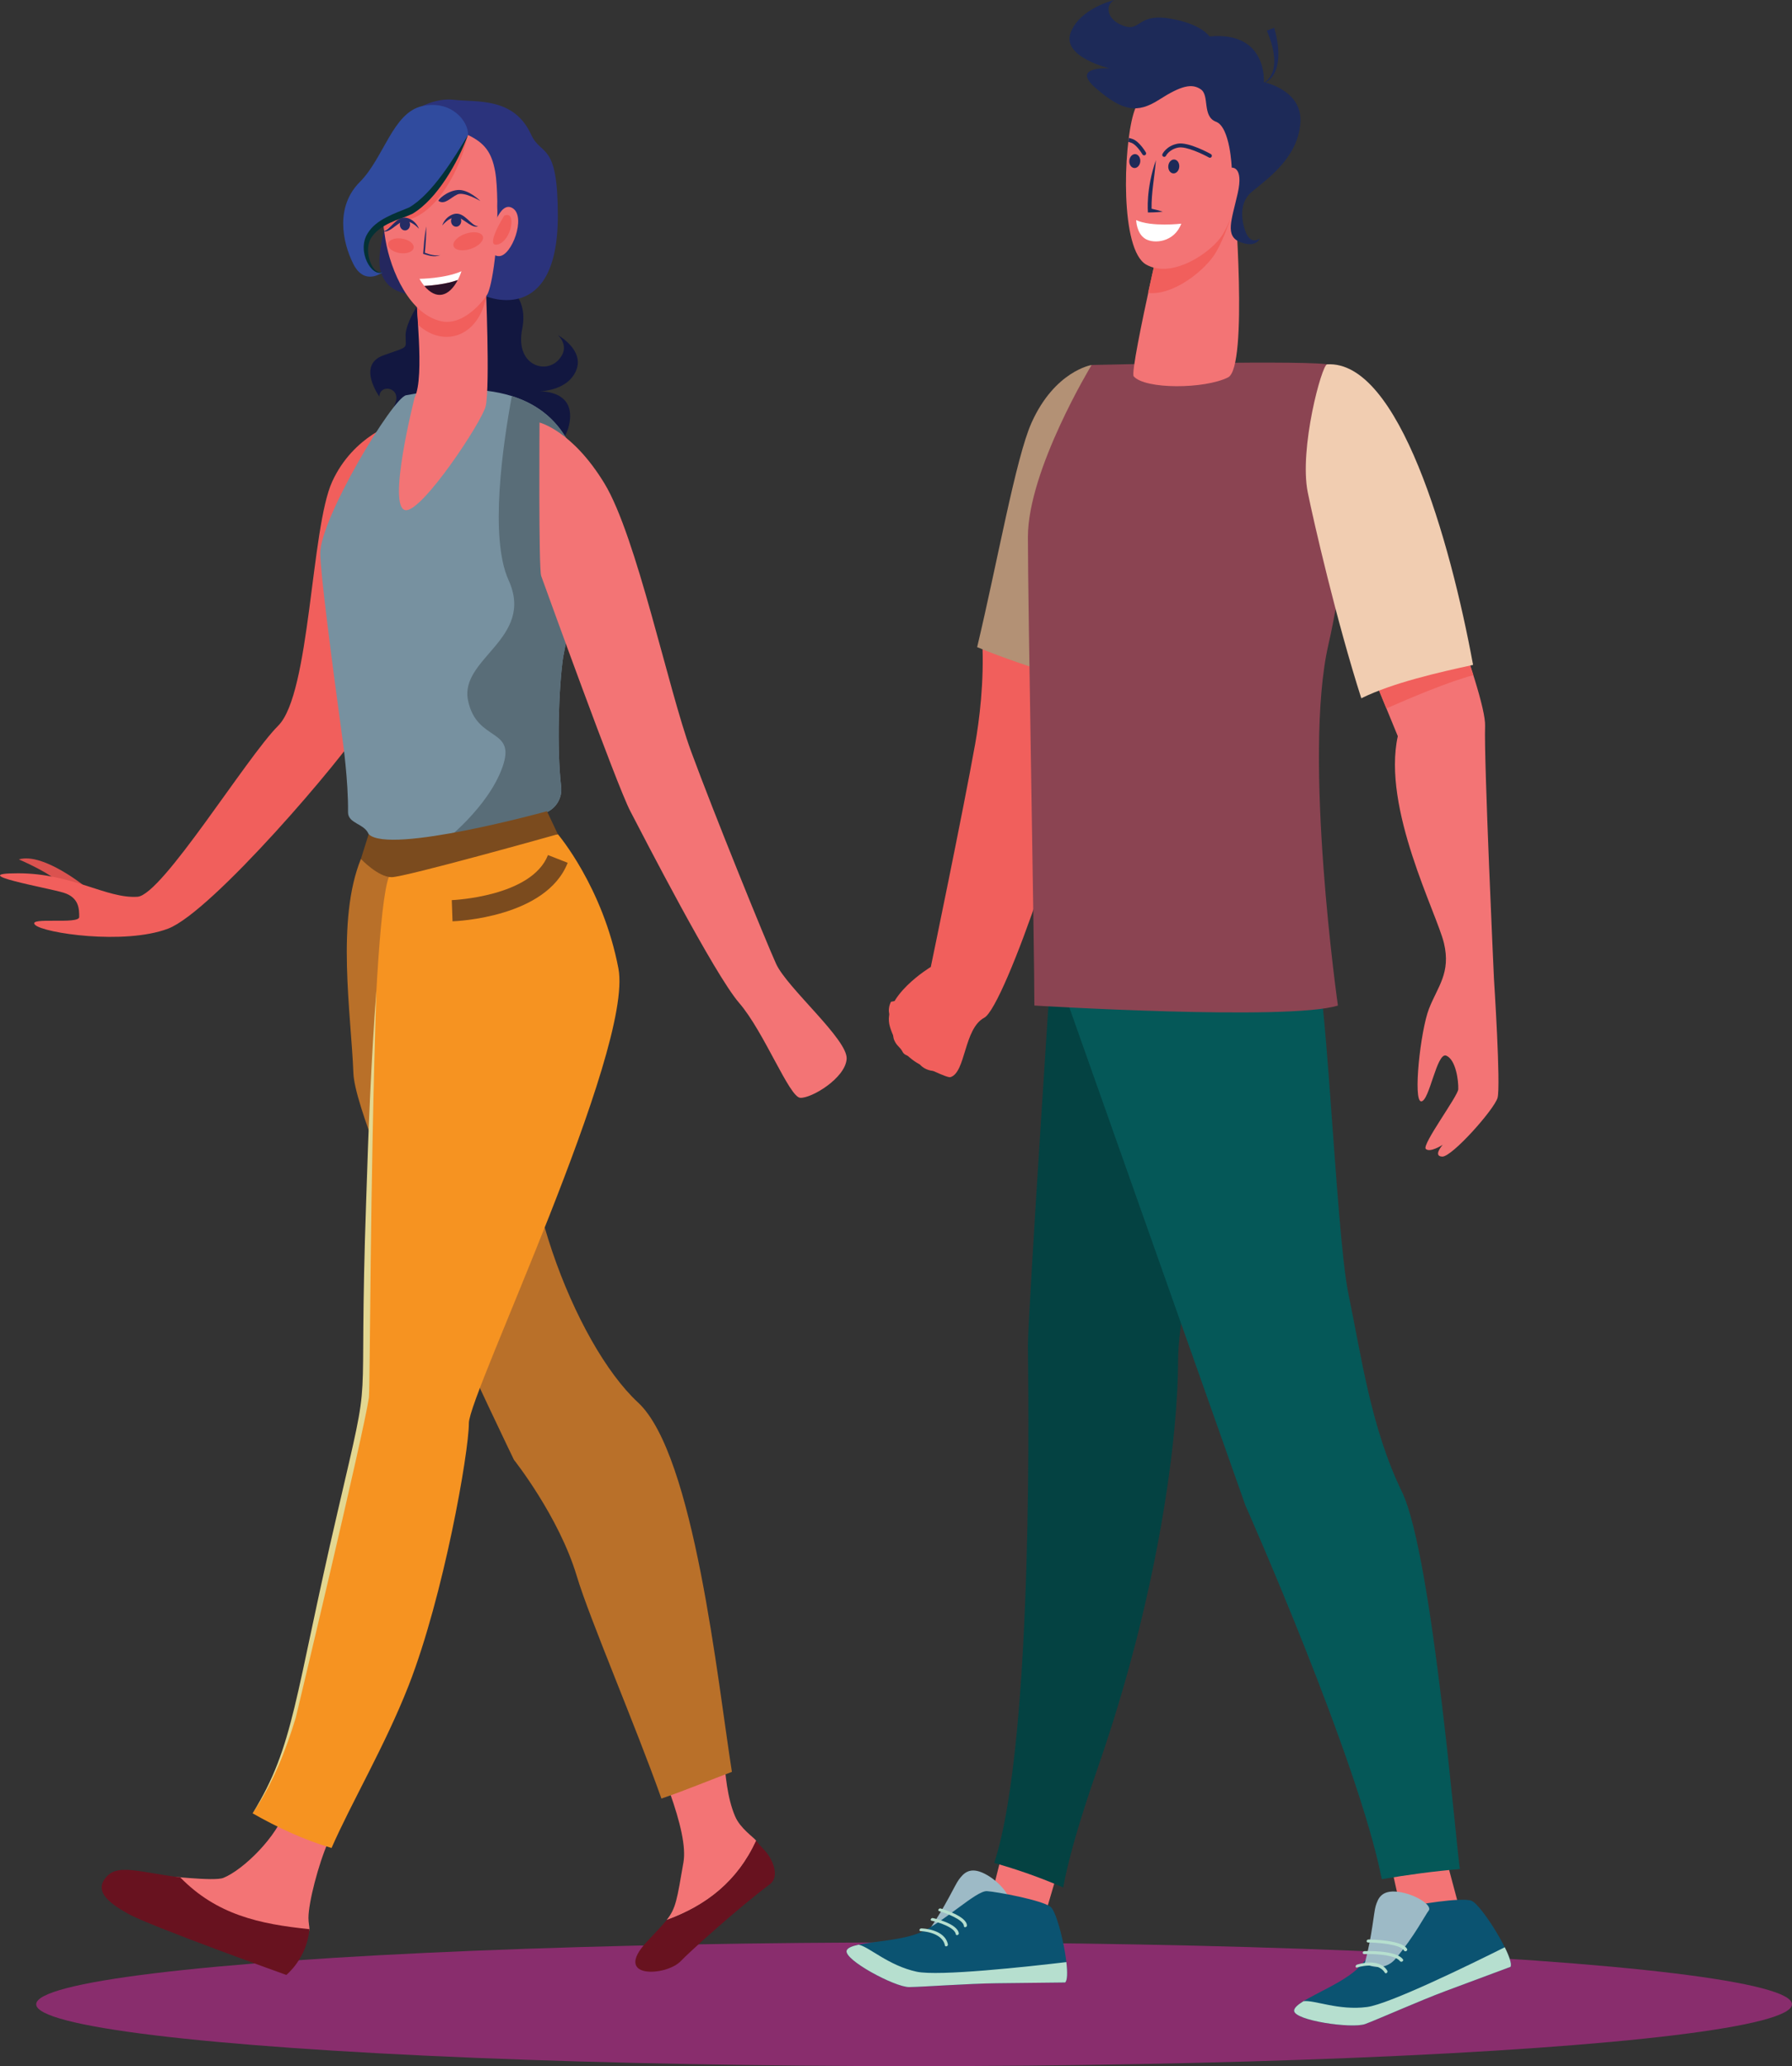 <?xml version="1.0" encoding="utf-8"?>
<!-- Generator: Adobe Illustrator 16.0.0, SVG Export Plug-In . SVG Version: 6.00 Build 0)  -->
<!DOCTYPE svg PUBLIC "-//W3C//DTD SVG 1.1//EN" "http://www.w3.org/Graphics/SVG/1.1/DTD/svg11.dtd">
<svg version="1.1" id="Layer_1" xmlns="http://www.w3.org/2000/svg" xmlns:xlink="http://www.w3.org/1999/xlink" x="0px" y="0px"
	 width="214.887px" height="247.652px" viewBox="0 0 214.887 247.652" enable-background="new 0 0 214.887 247.652"
	 xml:space="preserve">
<rect x="0" y="0" width="214.887" height="247.652" fill="#333333" stroke="none"/>
<g>
	<path fill="#DB524F" d="M2.26,103.007c0,0,4.582,1.984,4.582,2.836l3.619,0.619C10.461,106.462,5.243,102.134,2.26,103.007z"/>
	<path fill="#F15F5C" d="M116.936,89.172c-1.458,8.157-5.32,26.729-5.32,26.729s-5.967,3.586-4.903,7.156
		c1.064,3.571,3.864,4.658,3.864,4.658s2.977,1.518,3.393,1.394c1.855-0.553,1.594-5.811,4.057-7.121s11.438-27.63,11.77-35.14
		c0.051-1.162-2.443-6.825-2.697-9.054c-3.297-0.149-5.944-0.644-9.32-1.008C118.048,81.716,117.407,86.534,116.936,89.172z"/>
	<polygon fill="#F37475" points="121.118,218.383 118.154,230.148 124.822,231.188 127.255,222.934 	"/>
	<polygon fill="#F37475" points="166.344,221.504 167.897,228.485 167.897,237.998 175.657,231.188 172.835,220.634 	"/>
	<path fill="#121740" d="M60.227,33.931c0,0,3.233,1.299,2.39,5.515c-0.843,4.216,2.628,5.426,4.276,3.777
		c1.647-1.648,0-3.057,0-3.057s3.313,1.81,2.153,4.339s-4.683,2.409-4.683,2.409s4.577-0.383,3.945,3.663
		c-0.633,4.047-4.716,3.757-4.716,3.757s2.024-1.831,0.771-3.083c-1.252-1.253-4.137,3.088-4.137,3.088s-0.579,2.498-2.89-1.191
		c-2.31-3.688-7.034-0.73-7.034,0.478c0,1.209-3.918-3.007-2.97-5.115s-1.835-2.565-1.835-0.967c0,0-2.734-3.776,0.446-4.936
		s2.693-0.666,2.693-2.441c0-1.774,2.626-5.979,4.824-7.091C55.661,31.962,60.227,33.931,60.227,33.931z"/>
	<ellipse fill="#892D6D" cx="109.614" cy="240.238" rx="105.273" ry="7.414"/>
	<path fill="#044242" d="M141.27,163.13c0-8.695,6.52-31.673,6.52-33.535c0-1.863-7.451-24.919-7.451-24.919l-13.973,5.978
		c0,0-3.105,46.887-3.105,50.613c0,3.303,0.854,47.063-4.039,62.029c2.797,0.794,5.57,1.764,8.271,2.944
		c0.541-3.011,1.75-7.456,4.151-14.361C139.096,190.454,141.27,171.823,141.27,163.13z"/>
	<path fill="#F37475" d="M90.681,220.634c-0.349-0.456-1.883-1.448-2.514-2.886c-1.021-2.328-1.173-5.419-1.31-6.276
		c-2.41,0.906-4.004,2.598-6.52,3.444c1.232,3.476,1.943,6.451,1.619,8.307c-0.781,4.494-0.891,5.501-2.025,6.926
		C84.73,228.401,88.444,225.489,90.681,220.634z"/>
	<path fill="#68121F" d="M91.586,221.68c-0.302-0.307-0.606-0.653-0.905-1.046c-2.237,4.855-5.951,7.768-10.749,9.515
		c-0.523,0.658-1.266,1.405-2.396,2.628c-4.139,4.472,2.399,4.124,4.133,2.252c0.833-0.901,6.76-6.272,10.655-9.184
		C93.555,224.924,92.667,222.773,91.586,221.68z"/>
	<path fill="#B97029" d="M63.495,126.895c2.502-13.614-20.218-23.942-20.218-23.942c-2.979,7.34-1.181,18.469-0.9,25.683
		c0.278,7.214,19.253,46.342,19.253,46.342s5.39,6.783,7.531,13.925c1.536,5.125,7.02,17.846,10.152,26.677
		c2.515-0.847,6.041-2.294,8.452-3.199c-1.704-10.786-4.507-38.028-11.254-44.271C68.897,161.062,60.993,140.509,63.495,126.895z"/>
	<path fill="#F37475" d="M39.339,220.811c-3.312-0.975-2.078-2.271-5.077-3.979c-0.969,3.284-5.114,7.31-7.479,8.256
		c-1.15,0.46-6.976-0.314-8.044-0.26c4.35,4.465,10.978,7.393,17.005,7.997c0.317-0.796,1.364-0.954,1.364-1.592
		c0-0.344-0.119-0.735-0.119-1.349C36.989,228.044,38.174,223.476,39.339,220.811z"/>
	<path fill="#68121F" d="M21.61,225.021c-4.67-0.57-7.313-1.595-8.715-0.193c-1.747,1.746,0.018,3.189,2.46,4.557
		c2.665,1.492,18.979,7.336,18.979,7.336s2.467-1.968,2.773-5.487C31.082,230.628,25.958,229.484,21.61,225.021z"/>
	<path fill="#F69321" d="M56.225,170.581c0-3.493,19.795-44.713,17.933-54.494c-1.863-9.781-7.265-16.099-7.265-16.099
		s-17.57,2.242-20.016,4.688s-2.994,58.22-2.994,61.911s-4.891,21.228-7.22,33.338c-1.383,7.189-3.592,13.216-6.372,17.425
		c2.999,1.708,6.156,3.18,9.467,4.154c2.375-5.433,6.437-12.297,9.248-19.483C53.198,191.308,56.225,174.075,56.225,170.581z"/>
	<path fill="#E3D791" d="M45.137,118.698c-0.785,23.732-0.742,46.877-0.896,48.801c-0.633,4.354-8.751,38.31-8.776,38.396
		c-1.224,4.017-2.794,7.983-5.173,11.455c5.021-8.098,4.993-13.845,10.194-36.144c4.364-18.838,2.437-9.155,3.425-37.356
		C44.177,135.46,44.505,127.069,45.137,118.698z"/>
	<path fill="#F15F5C" d="M47.574,50.647c0,0-5.176,1.488-7.738,7.077c-2.562,5.59-2.625,25.41-6.468,29.253
		c-3.842,3.842-13.923,20.313-16.879,20.512c-3.717,0.248-7.806-2.813-14.326-2.813c-6.521,0,3.608,1.747,5.472,2.329
		s1.863,1.979,1.863,2.911s-6.282-0.052-5.293,0.938c0.989,0.989,10.706,2.438,15.946,0.459
		c5.239-1.979,21.053-20.494,23.598-24.686C46.292,82.437,47.574,50.647,47.574,50.647z"/>
	<path fill="#055858" d="M168.108,178.8c-3.726-7.67-4.859-16.254-6.412-23.707c-1.553-7.451-2.727-40.732-4.279-40.732
		s-30.161,3.639-30.161,3.639l22.087,62.442c0,0,13.538,30.488,16.355,44.803c3.125-0.533,6.251-0.958,9.377-1.215
		C174.725,222.81,171.834,186.472,168.108,178.8z"/>
	<path fill="#7791A0" d="M65.601,97.335c1.152-0.539,1.831-1.758,1.687-3.022c-0.521-4.58-0.305-11.743,0.237-15.524
		c0.517-2.696,0.998-5.173,1.388-7.118c1.862-9.315,4.472-28.954-20.214-24.296c-1.602,0.302-10.295,14.748-10.295,18.939
		c0,2.238,1.394,12.967,2.693,22.485c0,0,0.681,4.772,0.637,8.545c-0.017,1.387,1.97,1.354,2.477,2.645
		C45.375,102.952,58.749,100.54,65.601,97.335z"/>
	<path fill="#596D78" d="M68.913,71.67c1.45-7.254,3.354-20.771-7.535-24.195c-1.084,5.833-2.703,16.977-0.397,22.05
		c3.198,7.039-5.921,9.367-4.854,14.447s5.863,3.176,4.101,8.044c-1.764,4.868-7.066,8.899-7.066,8.899s0.001,0,0.002,0.001
		c4.255-0.658,9.114-2.026,12.438-3.581c1.152-0.539,1.831-1.758,1.687-3.022c-0.521-4.58-0.305-11.743,0.237-15.524
		C68.042,76.092,68.523,73.615,68.913,71.67z"/>
	<path fill="#F37475" d="M64.697,50.647c0,0,3.931,0.959,7.787,7.306c3.857,6.348,7.642,24.646,10.377,32.08
		c2.735,7.435,8.888,22.585,10.197,25.48s8.634,9.092,8.468,11.415c-0.167,2.322-4.255,4.752-5.573,4.657
		c-1.314-0.095-4.342-7.934-7.317-11.37c-2.97-3.428-11.418-19.847-13.061-23c-1.642-3.152-10.1-26.588-10.681-28.188
		C64.576,68.152,64.697,50.647,64.697,50.647z"/>
	<path fill="#24275E" d="M49.389,18.522c-0.375,0.465-4.743,10.646-3.742,13.993c1.002,3.347,4.541,2.831,7.514,2.831
		c2.974,0,5.135-0.539,5.135-0.539S52.024,15.256,49.389,18.522z"/>
	<path fill="#F37475" d="M50.024,35.532c-0.32,0.32,0.976,9.565-0.306,12.127c0,0-3.37,13.219-1.08,13.492
		c1.991,0.238,9.209-10.662,9.606-12.488c0.533-2.456,0-14.732,0-14.732L50.024,35.532z"/>
	<path fill="#F15F5C" d="M50.157,38.954c3.041,2.75,7.181,1.465,8.15-3.375c-0.053-1.738-0.059-1.548-0.063-1.648l-8.221,1.602
		C49.893,35.664,50.034,36.894,50.157,38.954z"/>
	<path fill="#F37475" d="M50.984,14.757c0,0-3.851,0.734-4.31,4.035s-1.101,6.051-0.459,9.902c0.643,3.852,2.935,8.986,6.694,9.812
		c3.759,0.825,7.702-5.41,7.702-8.803s1.375-9.078-1.192-12.563C56.852,13.657,50.984,14.757,50.984,14.757z"/>
	<path fill="#FFFFFF" d="M55.333,32.516c-2.027,0.884-5.029,0.905-5.029,0.905s0.212,0.412,0.58,0.855
		c0.877-0.049,2.595-0.205,4.01-0.71C55.189,32.999,55.333,32.516,55.333,32.516z"/>
	<path fill="#2C1229" d="M54.893,33.566c-1.415,0.505-3.133,0.661-4.01,0.71C52.318,35.986,53.838,35.573,54.893,33.566z"/>
	<path fill="#F15F5C" d="M50.983,14.757c0,0-3.85,0.734-4.309,4.035c-0.416,2.991-0.982,5.531-0.606,8.848
		c0.612-0.423,1.448-0.976,2.708-1.252c3.654-0.801,6.477-6.204,7.343-10.209c-0.001-0.094,0.119-1.414-0.56-2.094
		C52.859,13.016,50.983,14.757,50.983,14.757z"/>
	<path fill="#252C64" d="M50.948,30.296c0.102-1.052,0.172-2.107,0.162-3.169c-0.234,1.344-0.289,2.324-0.369,3.301
		c0.561,0.153,1.232,0.466,2.077,0.147C52.174,30.698,51.535,30.515,50.948,30.296z"/>
	<path fill="#252C64" d="M53.032,27.026c0.191-0.606,0.711-1.188,1.418-1.376c1.258-0.329,2.025,1.482,2.888,1.466
		c-0.619,0.316-1.61-0.742-2.29-1.012c-0.37-0.149-0.696-0.046-1.061,0.126C53.632,26.413,53.315,26.696,53.032,27.026z"/>
	<ellipse fill="#252C64" cx="54.698" cy="26.481" rx="0.612" ry="0.693"/>
	<path fill="#252C64" d="M50.236,27.421c-0.219-0.598-0.763-1.154-1.478-1.311c-1.271-0.272-1.957,1.571-2.82,1.593
		c0.633,0.289,1.576-0.813,2.244-1.112c0.362-0.166,0.693-0.078,1.064,0.078C49.608,26.835,49.938,27.104,50.236,27.421z"/>
	
		<ellipse transform="matrix(-0.999 0.045 -0.045 -0.999 98.27 51.667)" fill="#252C64" cx="48.547" cy="26.952" rx="0.612" ry="0.693"/>
	<path fill="#252C64" d="M52.586,24.092c-0.137-0.089,0.961-1.192,2.277-1.316s2.739,1.316,2.739,1.316s-1.938-1.156-2.757-0.782
		C54.028,23.683,53.345,24.585,52.586,24.092z"/>
	<path fill="#2B337C" d="M54.386,11.96c2.808,0.321,7.254-0.365,9.326,4.219c1.224,2.601,3.181,0.766,3.181,9.68
		c0,13.279-8.598,9.662-8.598,9.662s0.822-0.607,1.354-7.797c-0.029,0.035-0.046,0.054-0.046,0.054s0.038-1.057,0.04-2.416
		c0-0.003,0-0.007,0-0.009c-0.022-0.399-0.024-0.809-0.01-1.222c-0.022-1.306-0.092-2.681-0.26-3.598
		c-0.412-2.246-1.238-3.393-3.255-4.354c-2.017-0.963-9.241,1.779-9.241,1.779C47.126,13.776,51.581,11.64,54.386,11.96z"/>
	<path fill="#304B9E" d="M50.627,12.718c-3.529,0.779-4.595,6.211-7.483,9.1s-2.155,7.061-0.78,9.811
		c1.376,2.751,3.581,0.963,3.581,0.963s-1.15,0.643-1.884-1.65c-0.733-2.292,0.55-4.08,4.447-5.363
		c3.896-1.284,7.61-9.398,7.61-9.398C56.215,14.592,54.159,11.938,50.627,12.718z"/>
	<path fill="#043135" d="M45.945,32.591c-1.338,0.781-3.227-2.497-1.849-4.637c1.001-1.656,3.195-2.353,4.951-3.079
		c2.78-1.596,5.451-6.004,7.071-8.696c-1.175,3.213-3.664,7.67-6.665,9.447l-0.723,0.313c-0.741,0.299-3,0.907-4.09,2.377
		c-0.879,1.154-0.46,2.945,0.124,3.793C45.013,32.475,45.468,32.763,45.945,32.591z"/>
	<path fill="#F37475" d="M58.869,28.189c0,0,0.981-4.257,2.614-3.229c1.634,1.028-0.12,5.741-1.643,5.741
		S58.869,28.189,58.869,28.189z"/>
	<path fill="#F15F5C" d="M60.456,25.856c0,0-2.412,3.87-0.758,3.443C61.352,28.872,62.006,25.137,60.456,25.856z"/>
	
		<ellipse transform="matrix(-0.948 0.317 -0.317 -0.948 118.512 38.547)" fill="#F15F5C" cx="56.119" cy="28.92" rx="1.85" ry="0.96"/>
	
		<ellipse transform="matrix(-0.989 -0.151 0.151 -0.989 91.168 65.891)" fill="#F15F5C" cx="48.082" cy="29.489" rx="1.554" ry="0.877"/>
	<path fill="#7B4B1E" d="M44.21,99.988l-0.934,2.964c0,0,2.063,2.188,3.686,2.188s19.931-5.151,19.931-5.151l-1.304-2.751
		C65.589,97.237,46.68,102.458,44.21,99.988z"/>
	<path fill="#7B4B1E" d="M54.264,110.431l-0.088-2.539c0.096-0.004,9.572-0.397,11.534-5.403l2.364,0.927
		C65.504,109.974,54.721,110.415,54.264,110.431z"/>
	<path fill="#F37475" d="M169.592,61.702c0,0,8.649,21.362,8.492,25.325c-0.157,3.962,1.065,30.307,1.065,30.307
		s0.836,12.862,0.426,14.263c-0.41,1.401-5.467,7.084-6.629,7.037c-1.161-0.046,0.056-1.415,0.056-1.415s-1.557,1.001-2.033,0.486
		c-0.475-0.515,3.867-6.345,3.898-7.146c0.041-1.027-0.295-3.556-1.44-4.026s-2.021,5.52-3.012,5.479
		c-0.99-0.039-0.089-8.438,0.937-11.09c1.027-2.652,2.651-4.289,1.801-7.867c-0.85-3.578-7.438-16.172-5.536-24.814l-8.399-20.453
		L169.592,61.702z"/>
	<path fill="#F15F5C" d="M173.911,72.915c-0.88-0.369-1.805-0.551-2.729-0.438c-2.729,0.334-5.867,2.723-7.898,5.211l2.968,7.228
		c2.839-1.255,7.494-3.222,10.425-3.987C175.909,78.48,174.914,75.647,173.911,72.915z"/>
	<path fill="#B39175" d="M123.7,50.661c-1.89,4.201-4.125,16.862-6.526,26.907c3.131,1.312,6.331,2.313,9.448,3.398
		c2.147-12.07,4.279-37.219,4.279-37.219S126.495,44.45,123.7,50.661z"/>
	<path fill="#8B4452" d="M130.901,43.748c0,0-7.641,12.566-7.641,20.64s0.776,48.997,0.776,56.139c0,0,30.499,1.863,36.399,0
		c0,0-4.243-29.779-1.138-43.27c3.104-13.49,3.235-31.542,0.146-33.509C158.44,43.109,130.901,43.748,130.901,43.748z"/>
	<path fill="#F1CDB1" d="M159.137,43.67c-0.633,0.038-3.366,10.1-2.318,15.34c0.688,3.434,3.479,15.521,6.421,24.688
		c3.783-1.866,9.339-3.12,13.403-4.002C173.889,64.735,167.731,43.153,159.137,43.67z"/>
	<path fill="#F37475" d="M140.708,21.718c0,0-5.346,22.716-4.759,23.392c1.363,1.567,8.476,1.539,11.31,0.127
		c2.47-1.23,0.745-22.144,0.745-22.144S143.871,21.706,140.708,21.718z"/>
	<path fill="#F15F5C" d="M148.003,23.093c0,0,0.003,0.667-0.009,1.766c-0.455,1.473-1.234,3.729-2.151,5.33
		c-1.225,2.138-5.138,5.299-8.175,4.915l3.039-13.386C143.871,21.706,148.003,23.093,148.003,23.093z"/>
	<path fill="#1D2A58" d="M151.911,3.676c1.024,2.347,1.602,5.435-0.737,6.452c2.568-0.747,2.389-4.245,1.616-6.796L151.911,3.676z"
		/>
	<path fill="#F37475" d="M149.412,16.531c1.059,0.087,3.387,1.358,0.649,4.198c-2.736,2.84-3.838-0.941-3.314-2.332
		S148.6,16.466,149.412,16.531z"/>
	<path fill="#F15F5C" d="M150.336,18.856c0,0-0.665,2.271-1.789,2.018c-1.123-0.253-1.043-2.031-0.107-2.73
		C149.376,17.444,150.577,18.218,150.336,18.856z"/>
	<path fill="#F37475" d="M140.575,9.758c0,0-3.432-0.271-4.66,3.889s-1.592,16.305,1.53,18.068s7.895-1.477,9.19-3.634
		c1.35-2.243,2.282-6.015,2.282-6.015S152.2,6.813,140.575,9.758z"/>
	<path fill="#1D2A58" d="M151.053,28.591c0,0-0.98,0.776-1.614-0.624c0,0-1.477-3.231,0.717-5.014s5.448-4.176,5.776-8.175
		c0.327-3.999-4.372-4.926-4.372-4.926s0.458-6.137-6.519-5.481c0,0-0.979-1.546-4.848-2.16c-3.867-0.614-3.382,1.672-5.519,0.868
		c-2.138-0.805-2.094-2.597-1.029-3.079c0,0-4.147,0.963-5.257,3.911c-1.109,2.947,4.695,4.29,4.695,4.29s-4.836-0.339-1.656,2.389
		s4.931,3.05,7.577,1.354c2.647-1.696,3.929-1.972,4.996-1.233c1.068,0.738,0.126,3.244,1.821,3.883
		c1.695,0.637,1.883,5.503,1.883,5.503s1.449-0.177,0.717,3.063c-0.733,3.24-1.578,5.151,0.338,5.873
		C150.676,29.753,151.053,28.591,151.053,28.591z"/>
	<path fill="#1D2A58" d="M138.612,19.198c-0.159,2.007-0.558,3.906-0.522,5.821c0.45,0.096,0.897,0.209,1.343,0.352
		c-0.822,0.1-1.477,0.09-1.78,0.098C137.653,25.368,137.384,22.711,138.612,19.198z"/>
	<path fill="#FFFFFF" d="M141.654,26.811c0,0-3.583,0.419-5.41-0.427c0,0,0.033,1.59,1.083,2.236
		C138.375,29.268,140.812,29.049,141.654,26.811z"/>
	
		<ellipse transform="matrix(-0.997 -0.079 0.079 -0.997 279.536 50.934)" fill="#1D2A58" cx="140.779" cy="19.92" rx="0.659" ry="0.835"/>
	
		<ellipse transform="matrix(-0.997 -0.08 0.08 -0.997 270.229 49.451)" fill="#1D2A58" cx="136.105" cy="19.313" rx="0.659" ry="0.835"/>
	<g>
		<path fill="#1D2A58" d="M137.405,18.268c0.065,0.112,0.027,0.258-0.085,0.323c-0.064,0.037-0.139,0.042-0.202,0.018
			c-0.05-0.019-0.093-0.053-0.121-0.102c-0.186-0.317-0.784-1.186-1.309-1.383c-0.129-0.049-0.261-0.088-0.391-0.121
			c0.018-0.16,0.037-0.318,0.058-0.473c0.164,0.039,0.334,0.089,0.499,0.151C136.642,16.979,137.374,18.215,137.405,18.268z"/>
	</g>
	<g>
		<path fill="#1D2A58" d="M139.523,18.787c0.112,0.043,0.241-0.007,0.296-0.118c0.015-0.03,0.398-0.777,1.485-0.982
			c0.94-0.178,2.965,0.801,3.667,1.192c0.121,0.068,0.258,0.022,0.321-0.091c0.063-0.114,0.023-0.258-0.091-0.321
			c-0.109-0.062-2.686-1.49-3.984-1.245c-1.331,0.251-1.805,1.201-1.824,1.242c-0.057,0.117-0.008,0.258,0.109,0.315
			C139.51,18.782,139.516,18.785,139.523,18.787z"/>
	</g>
	<path fill="#9DBAC6" d="M115.07,232.052c-2.011,1.163-3.676-0.695-3.655-0.724c1.992-2.854,3.104-5.431,3.578-6.05
		c0.526-0.689,1.261-1.615,3.096-0.682c1.836,0.936,3.388,2.952,2.674,3.373C120.286,228.25,118.094,230.302,115.07,232.052z"/>
	<path fill="#0B5371" d="M127.727,237.625c0,0-4.84,0.053-8.227,0.091c-3.387,0.037-8.785,0.441-10.479,0.46
		c-1.693,0.019-7.877-3.282-7.491-4.387s5.955-0.892,8.839-2.161s6.676-5.017,7.978-4.951c1.088,0.055,6.668,1.085,7.649,1.898
		C126.977,229.39,128.562,236.894,127.727,237.625z"/>
	<path fill="#B6DFCF" d="M102.973,233.094c0.002,0.001,0.002,0.001,0.004,0.001c1.304,0.299,3.557,2.497,6.93,3.236
		c2.623,0.574,13.327-0.599,17.967-1.149c0.141,1.228,0.128,2.202-0.146,2.442c0,0-4.84,0.054-8.227,0.092
		c-3.387,0.037-8.785,0.441-10.479,0.46c-1.693,0.019-7.877-3.282-7.491-4.387C101.641,233.47,102.186,233.261,102.973,233.094z"/>
	<path fill="#B6DFCF" d="M113.621,233.216c0.038-0.043,0.058-0.098,0.049-0.146c-0.368-1.856-3.074-1.924-3.188-1.926
		c-0.097-0.002-0.195,0.07-0.222,0.16s0.03,0.165,0.126,0.166c0.026,0.001,2.6,0.067,2.929,1.73c0.017,0.082,0.108,0.12,0.207,0.084
		C113.561,233.27,113.594,233.245,113.621,233.216z"/>
	<path fill="#B6DFCF" d="M114.926,231.869c0.037-0.041,0.057-0.094,0.049-0.143c-0.191-1.188-2.993-1.799-3.112-1.824
		c-0.089-0.019-0.196,0.038-0.241,0.125c-0.044,0.089-0.008,0.176,0.081,0.194c0.765,0.163,2.778,0.773,2.916,1.628
		c0.014,0.083,0.104,0.124,0.202,0.09C114.863,231.925,114.899,231.9,114.926,231.869z"/>
	<path fill="#B6DFCF" d="M115.899,230.92c0.031-0.036,0.051-0.081,0.051-0.124c-0.021-1.098-2.84-1.948-3.161-2.041
		c-0.085-0.025-0.195,0.023-0.246,0.111c-0.05,0.087-0.021,0.178,0.065,0.202c0.823,0.24,2.967,1.033,2.981,1.813
		c0.001,0.087,0.083,0.139,0.183,0.115C115.822,230.984,115.866,230.956,115.899,230.92z"/>
	<path fill="#0B5371" d="M181.132,235.751c0,0-4.536,1.689-7.71,2.871c-3.175,1.182-8.118,3.389-9.705,3.979
		c-1.588,0.591-8.523-0.422-8.535-1.592c-0.011-1.17,5.303-2.854,7.586-5.024c2.283-2.171,4.584-6.98,5.832-7.359
		c1.041-0.317,6.641-1.237,7.84-0.803C177.638,228.257,181.67,234.781,181.132,235.751z"/>
	<path fill="#B6DFCF" d="M156.306,239.867c0.001,0,0.003-0.001,0.004-0.001c1.327-0.16,4.192,1.146,7.616,0.7
		c2.661-0.348,12.338-5.074,16.516-7.163c0.549,1.107,0.867,2.029,0.69,2.348c0,0-4.536,1.689-7.71,2.871
		c-3.175,1.182-8.118,3.389-9.705,3.979c-1.588,0.591-8.523-0.422-8.535-1.592C155.18,240.672,155.622,240.291,156.306,239.867z"/>
	<path fill="#9DBAC6" d="M167.335,234.792c-1.499,1.775-3.694,0.59-3.685,0.557c0.908-3.359,1.084-6.162,1.319-6.904
		c0.263-0.826,0.641-1.946,2.684-1.688s4.186,1.631,3.656,2.269C170.957,229.449,169.589,232.122,167.335,234.792z"/>
	<path fill="#B6DFCF" d="M166.366,236.378c0.021-0.054,0.021-0.111-0.004-0.154c-0.975-1.622-3.543-0.77-3.651-0.732
		c-0.091,0.031-0.16,0.132-0.154,0.226s0.083,0.145,0.175,0.114c0.024-0.009,2.468-0.817,3.341,0.637
		c0.044,0.072,0.144,0.075,0.224,0.008C166.328,236.448,166.352,236.414,166.366,236.378z"/>
	<path fill="#B6DFCF" d="M168.25,235.007c0.022-0.052,0.019-0.109-0.016-0.155c-0.839-1.132-4.454-0.992-4.607-0.985
		c-0.114,0.005-0.213,0.09-0.22,0.188c-0.006,0.1,0.081,0.177,0.195,0.172c0.984-0.042,3.673,0.028,4.275,0.842
		c0.059,0.079,0.187,0.096,0.285,0.035C168.205,235.079,168.233,235.044,168.25,235.007z"/>
	<path fill="#B6DFCF" d="M168.737,233.751c0.018-0.045,0.02-0.094-0.004-0.136c-0.562-1.078-4.211-1.14-4.626-1.144
		c-0.11,0-0.212,0.078-0.227,0.179c-0.015,0.1,0.063,0.181,0.173,0.182c1.063,0.009,3.909,0.2,4.31,0.967
		c0.046,0.085,0.164,0.113,0.267,0.063C168.68,233.836,168.717,233.796,168.737,233.751z"/>
	<path fill="#F15F5C" d="M106.846,120.073c0,0,6.598-1.36,7.179-0.345c0.581,1.017-5.032,1.936-5.032,2.274s5.564-1.742,6.387-0.436
		c0.823,1.307-5.443,2.105-4.936,2.613s5.236-1.613,6.001-0.85c0.764,0.764-4.8,2.059-4.8,2.688c0,0.629,3.832-1.259,3.832-0.532
		c0,0.726-2.956,2.885-3.438,2.885c-0.481,0-1.453-0.239-1.885-1.021c-0.432-0.783-1.597-0.63-1.911-1.259s-0.701-0.677-1.017-1.428
		c-0.313-0.749,0.116-1.718-0.413-2.686C106.283,121.011,106.846,120.073,106.846,120.073z"/>
</g>
</svg>

